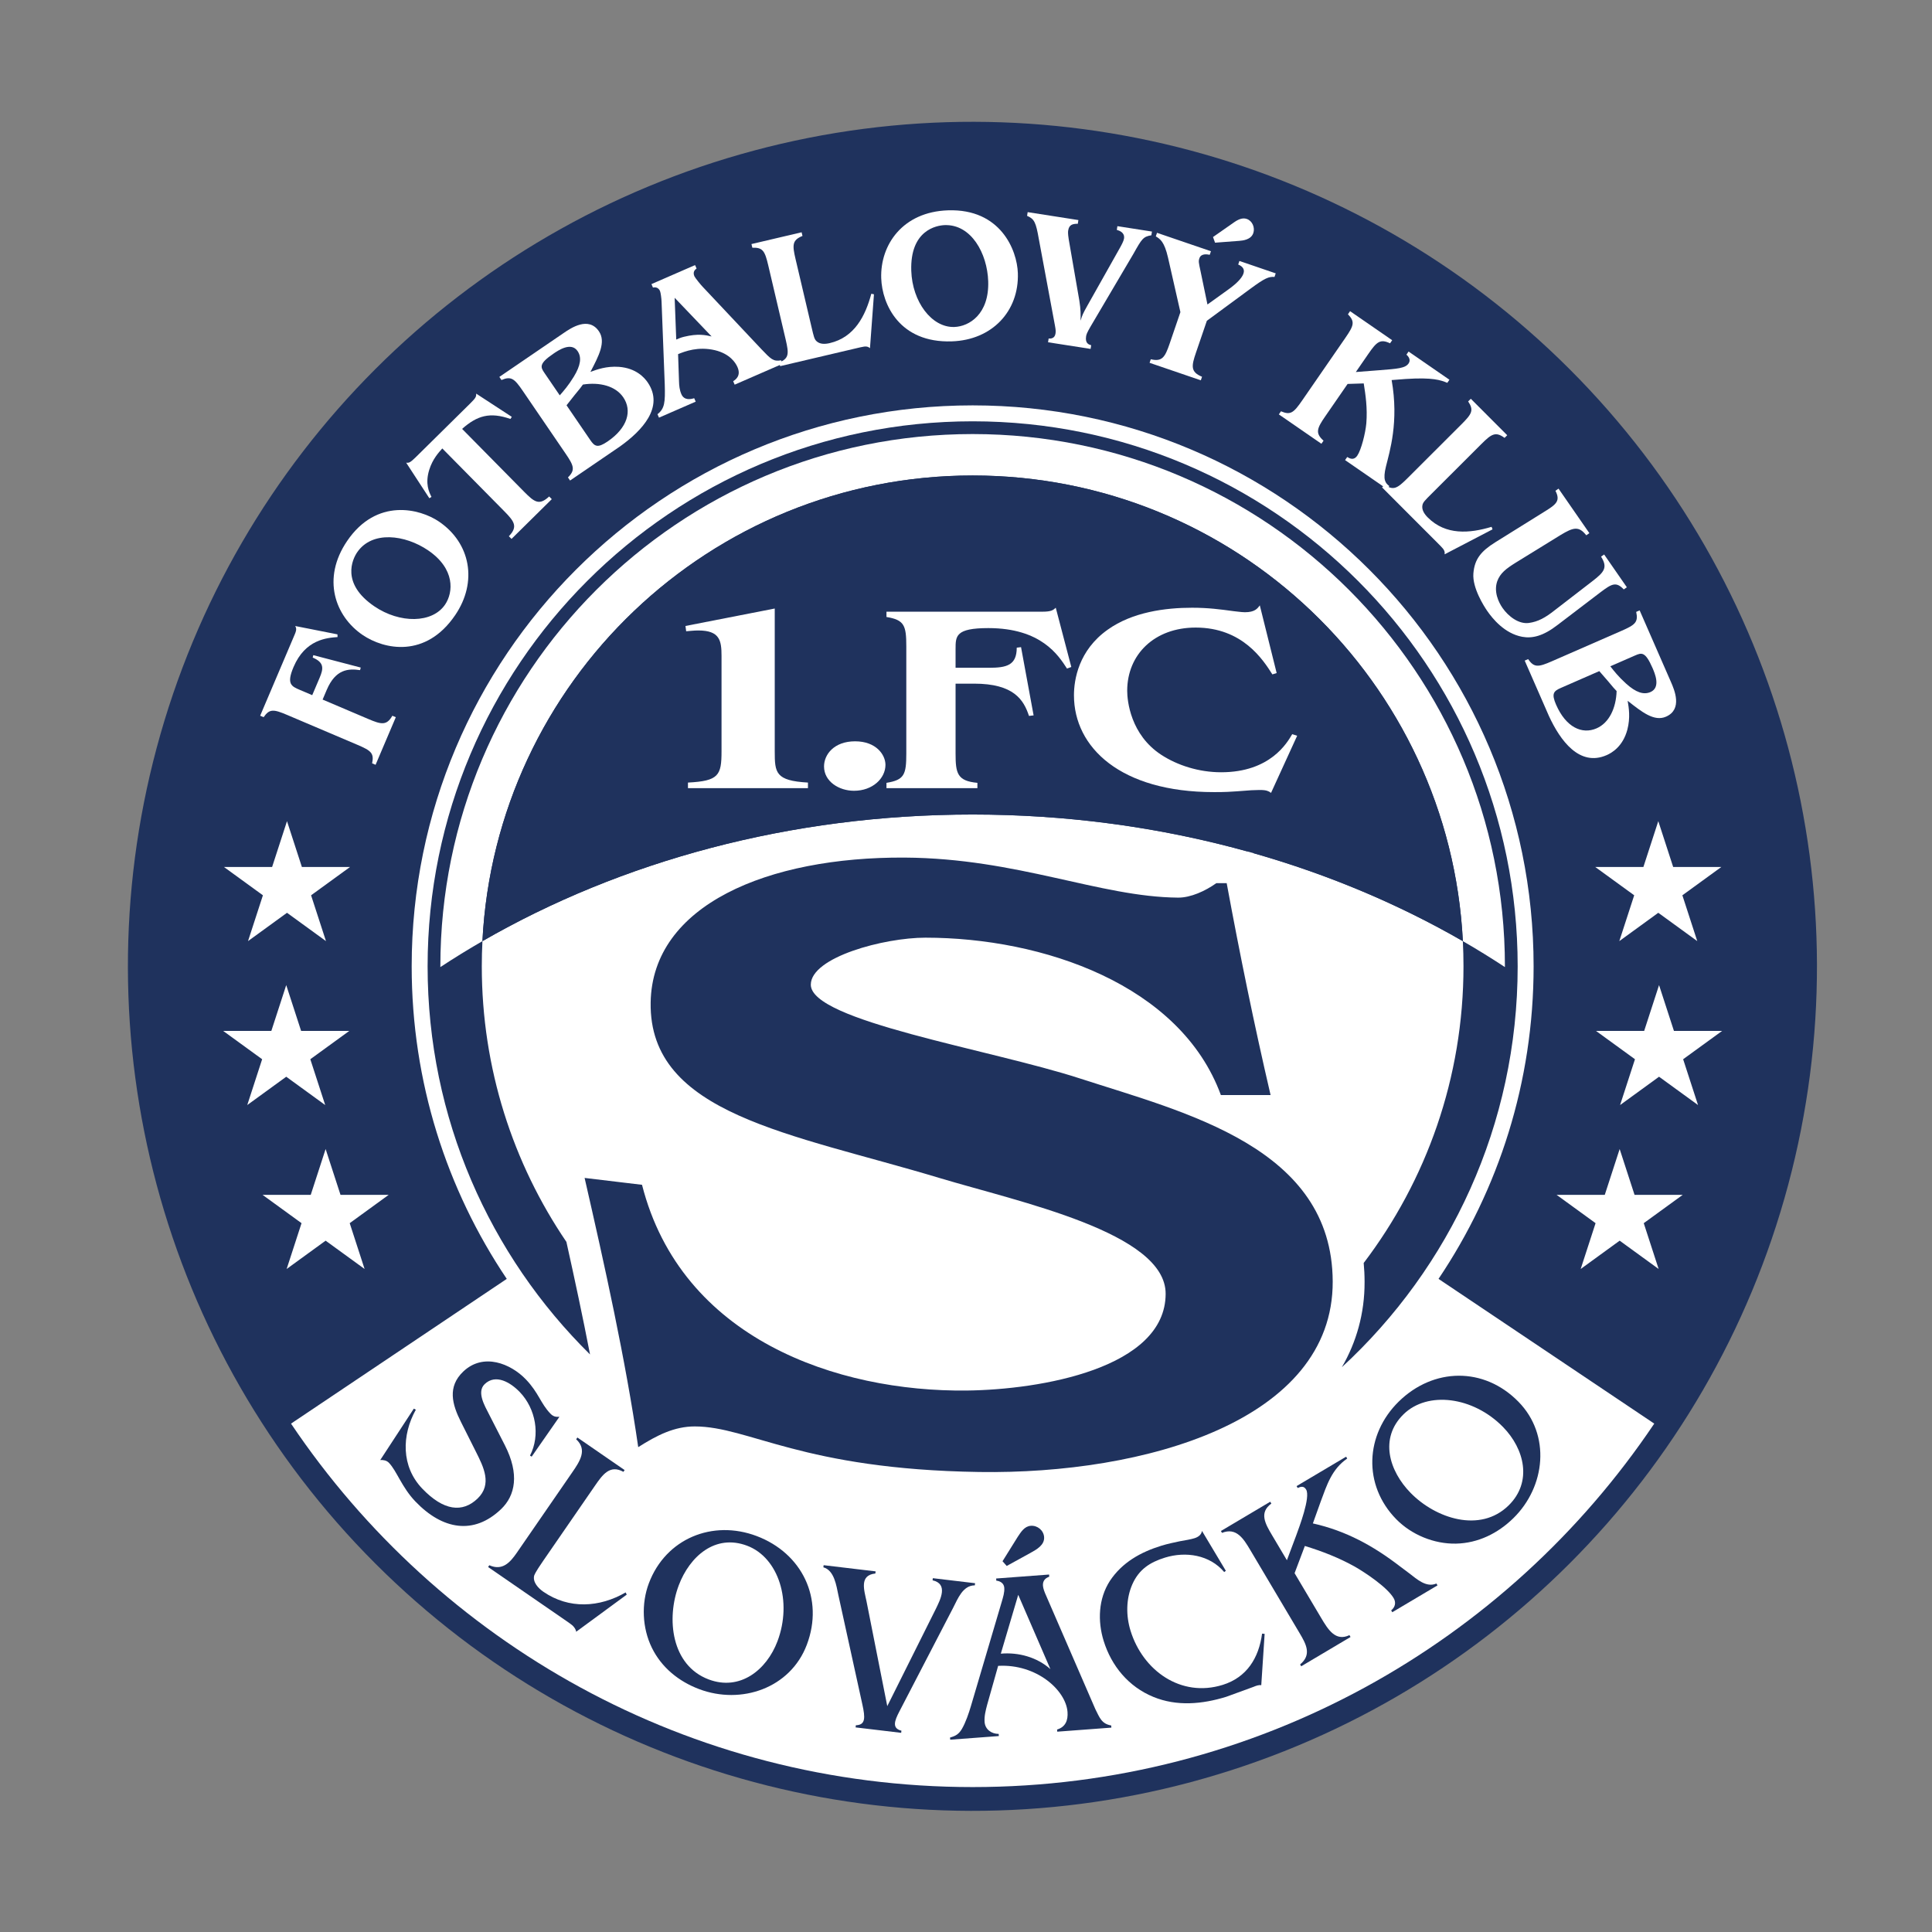 <?xml version="1.0" encoding="iso-8859-1"?>
<!-- Generator: Adobe Illustrator 24.0.1, SVG Export Plug-In . SVG Version: 6.00 Build 0)  -->
<svg version="1.1" id="Layer_1" xmlns="http://www.w3.org/2000/svg" xmlns:xlink="http://www.w3.org/1999/xlink" x="0px" y="0px"
	 viewBox="0 0 800 800" style="enable-background:new 0 0 800 800;" xml:space="preserve">
<rect x="0" y="0" width="800" height="800" fill="#808080" stroke="none"/>
<ellipse transform="matrix(0.707 -0.707 0.707 0.707 -164.978 401.985)" style="fill:#1F325D;" cx="402.75" cy="400.139" rx="349.747" ry="349.747"/>
<path style="fill:#FFFFFF;" d="M595.661,529.56c24.863-36.985,39.374-81.507,39.374-129.421
	c0-128.287-103.997-232.283-232.284-232.283c-128.287,0-232.284,103.996-232.284,232.283c0,47.914,14.512,92.437,39.373,129.421
	l-89.332,59.93c61.016,90.768,164.651,150.498,282.243,150.498s221.227-59.73,282.242-150.498L595.661,529.56z"/>
<path style="fill:#FFFFFF;" d="M149.092,277.487c-4.858-0.712-10.144-0.421-13.8,8.177l-1.706,4.013l18.915,8.044
	c5.374,2.285,7.605,2.81,9.965-1.348l1.432,0.609l-8.379,19.705l-1.433-0.609c0.857-4.205-0.393-5.244-6.125-7.682l-29.02-12.34
	c-5.66-2.407-7.348-2.617-9.781,0.917l-1.433-0.609l14.351-33.749c0.854-2.006,0.576-2.547,0.175-3.395l17.482,3.458l0.034,1.115
	c-4.375,0.339-13.34,0.927-18.215,12.392c-3.017,7.094-0.867,8.007,2.644,9.501l5.087,2.164l3.077-7.237
	c1.615-3.797,1.915-6.293-2.886-8.335l0.253-0.993l19.644,5.139L149.092,277.487z"/>
<path style="fill:#FFFFFF;" d="M188.483,254.716c-12.215,17.963-29.456,14.241-38.341,8.199
	c-11.397-7.749-16.997-23.327-6.402-38.908c12.215-17.962,30.119-13.414,38.038-8.029
	C194.848,224.866,197.852,240.938,188.483,254.716z M184.29,250.359c3.459-5.086,4.24-14.818-7.028-22.48
	c-9.529-6.479-23.203-8.246-29.377,0.832c-1.883,2.769-6.856,12.85,7.116,22.352C165.56,258.242,178.993,258.149,184.29,250.359z"/>
<path style="fill:#FFFFFF;" d="M217.052,203.642c4.267,4.322,6.24,5.766,10.339,1.939l1.094,1.108l-16.681,16.464l-1.094-1.108
	c3.77-3.939,2.352-6.041-1.859-10.309l-25.707-26.048c-1.553,1.751-3.993,4.379-5.399,8.83c-1.801,5.825-0.061,9.25,0.917,11.238
	l-0.884,0.545l-9.595-14.71c0.605,0.06,1.046,0.063,1.6-0.264c0.553-0.327,1.272-0.928,2.325-1.967l22.556-22.262
	c2.438-2.406,2.552-2.846,2.505-4.113l14.749,9.623l-0.557,0.877c-8.515-2.974-13.756-1.412-20.014,4.108L217.052,203.642z"/>
<path style="fill:#FFFFFF;" d="M236.055,198.976l-0.878-1.287c3.099-3.058,2.475-4.801-0.95-9.817l-17.78-26.051
	c-3.424-5.017-4.776-6.169-8.797-4.462l-0.877-1.287l26.693-18.219c2.895-1.977,10.227-6.981,14.529-0.677
	c3.03,4.438-0.082,10.239-3.51,16.822c2.71-1.001,6.626-2.448,11.771-2.094c7.242,0.526,10.678,4.592,11.95,6.458
	c6.937,10.163-2.374,20.006-11.44,26.477L236.055,198.976z M231.783,163.705c1.643-1.875,3.563-4.035,5.834-7.753
	c2.843-4.675,3.304-8.007,1.548-10.579c-2.679-3.924-8.017-0.28-10.01,1.081c-6.047,4.127-5.362,5.546-3.737,7.925L231.783,163.705z
	 M234.592,167.822l9.79,14.344c1.843,2.702,3.041,3.488,7.222,0.634c8.361-5.708,10.206-12.813,6.475-18.28
	c-3.204-4.696-9.725-6.374-16.711-5.282c-0.851,1.24-1.128,1.524-3.388,4.292L234.592,167.822z"/>
<path style="fill:#FFFFFF;" d="M304.213,159.281l-0.623-1.428c1.121-0.743,3.33-2.301,1.774-5.87
	c-0.746-1.713-3.06-5.462-9.328-6.978c-6.994-1.624-12.371,0.464-15.257,1.637l0.386,11.216c0.042,1.851,0.227,3.639,0.973,5.353
	c1.213,2.783,4.042,2.061,5.317,1.675l0.622,1.428l-15.206,6.627l-0.623-1.428c2.982-2.319,3.223-4.887,3.015-12.187l-1.326-34.423
	c-0.039-1.257-0.36-3.751-0.64-4.393c-0.125-0.286-0.841-1.928-2.924-1.445l-0.622-1.428l18.062-7.872l0.622,1.428
	c-0.508,0.391-1.741,1.268-0.901,3.196c0.311,0.714,2.835,3.776,3.432,4.366l24.209,25.723c4.064,4.26,5.022,5.287,8.26,4.725
	l0.623,1.428L304.213,159.281z M280.017,140.603c1.071-0.467,1.927-0.84,3.235-1.154c5.759-1.405,8.861-0.719,11.41-0.132
	l-15.304-16.013L280.017,140.603z"/>
<path style="fill:#FFFFFF;" d="M360.24,144.159c-0.393-0.307-0.767-0.54-1.351-0.643c-0.583-0.102-1.359,0-2.648,0.302
	l-33.202,7.798l-0.355-1.516c3.992-1.736,4.054-3.511,2.647-9.499l-7.21-30.699c-1.406-5.989-2.235-7.473-6.6-7.328l-0.355-1.516
	l20.77-4.878l0.357,1.516c-4.313,1.733-4.228,3.792-2.876,9.554l6.677,28.425c0.872,3.714,1.104,4.7,1.942,5.543
	c1.453,1.419,3.664,1.299,5.56,0.854c10.232-2.404,14.721-11.216,17.195-20.435l1.092,0.223L360.24,144.159z"/>
<path style="fill:#FFFFFF;" d="M394.118,141.351c-21.716,0.714-28.869-15.414-29.222-26.155
	c-0.454-13.777,8.836-27.485,27.672-28.104c21.717-0.713,28.592,16.436,28.906,26.01
	C421.994,128.904,410.774,140.805,394.118,141.351z M395.168,135.395c6.15-0.201,14.474-5.306,14.027-18.927
	c-0.379-11.52-7.009-23.613-17.984-23.253c-3.347,0.11-14.427,2.033-13.872,18.923C377.759,124.903,385.751,135.705,395.168,135.395
	z"/>
<path style="fill:#FFFFFF;" d="M463.729,102.637c0.653-1.159,1.546-2.833,1.702-3.833c0.397-2.539-1.928-3.296-2.982-3.618
	l0.242-1.539L477,95.884l-0.241,1.539c-3.399,0.572-3.928,1.435-7.424,7.666l-17.695,30.019c-1.61,2.743-1.795,3.423-1.915,4.193
	c-0.458,2.923,1.199,3.418,2.11,3.64l-0.241,1.538l-17.617-2.753l0.241-1.539c1.012,0.08,2.534-0.077,2.846-2.076
	c0.144-0.923,0.087-1.563-0.211-3.185l-6.728-36.122c-1.168-6.645-1.798-8.162-4.832-9.424l0.241-1.539l21.002,3.282l-0.241,1.539
	c-2.048-0.005-3.594,0.306-3.978,2.767c-0.061,0.384-0.181,1.153,0.216,3.658l4.392,25.354c0.601,3.719,0.572,5.922,0.506,8.354
	c0.771-2.402,0.806-2.632,2.881-6.328L463.729,102.637z"/>
<path style="fill:#FFFFFF;" d="M495.227,146.015c-1.887,5.527-2.325,8.01,2.512,9.992l-0.504,1.473l-21.221-7.249l0.502-1.473
	c4.72,1.118,5.893-0.868,7.806-6.467l4.456-13.043l-5.126-22.57c-1.527-6.611-3.218-7.682-5.057-8.804l0.503-1.473l22.328,7.627
	l-0.503,1.474c-1.083-0.205-3.566-0.642-4.271,1.422c-0.428,1.252-0.333,1.696,0.5,5.52l2.829,13.638l8.616-6.191
	c2.821-1.998,10.227-7.779,4.115-10.361l0.504-1.474l15.032,5.136l-0.503,1.474c-2.338-0.14-3.819,0.341-9.986,4.9l-18.025,13.262
	L495.227,146.015z M511.144,91.958c2.154-1.486,3.731-1.77,5.132-1.291c2.284,0.78,3.47,3.572,2.689,5.856
	c-0.957,2.801-4.431,3.095-5.787,3.208l-10.051,0.762l-0.844-2.345L511.144,91.958z"/>
<path style="fill:#FFFFFF;" d="M574.398,202.546l-17.429-12.029l0.884-1.281c1.069,0.643,2.74,1.513,4.155-0.538
	c1.636-2.371,3.389-9.297,3.757-13.395c0.513-6.363-0.327-11.862-1.074-16.539l-6.676,0.216l-9.288,13.457
	c-3.316,4.806-4.279,6.886-0.679,10.032l-0.884,1.281l-17.623-12.162l0.884-1.282c3.946,1.684,5.216,0.667,8.754-4.459
	l17.911-25.952c3.539-5.127,4.037-6.674,1.064-9.767l0.884-1.281l17.431,12.029l-0.884,1.282c-4.051-1.944-5.541-0.608-8.946,4.327
	l-5.218,7.562l9.493-0.733c7.893-0.607,10.985-0.838,12.356-2.825c0.353-0.513,1.045-1.927-0.893-3.643l0.884-1.282l16.918,11.676
	l-0.884,1.281c-2.661-1.079-5.859-2.34-17.252-1.594l-5.795,0.446c3.068,17.348-0.843,29.596-2.345,35.749
	c-1.386,5.572-0.242,6.929,1.379,8.143L574.398,202.546z"/>
<path style="fill:#FFFFFF;" d="M598.193,229.528c0.056-0.495,0.056-0.935-0.165-1.485c-0.219-0.551-0.713-1.158-1.649-2.094
	l-24.098-24.133l1.102-1.101c3.577,2.481,5.12,1.602,9.472-2.745l22.316-22.283c4.352-4.346,5.179-5.832,2.759-9.468l1.102-1.1
	l15.074,15.098l-1.101,1.099c-3.743-2.755-5.451-1.6-9.638,2.582l-20.662,20.631c-2.7,2.696-3.417,3.411-3.693,4.567
	c-0.442,1.981,0.823,3.799,2.199,5.177c7.428,7.439,17.284,6.62,26.426,3.873l0.384,1.047L598.193,229.528z"/>
<path style="fill:#FFFFFF;" d="M645.353,202.331l12.771,18.437l-1.28,0.886c-3.094-3.919-5.331-3.317-10.609-0.135l-18.591,11.457
	c-4.038,2.512-6.447,4.371-7.662,7.676c-1.521,4.369,0.543,8.718,2.184,11.085c2.395,3.458,6.667,6.753,10.848,6.224
	c3.901-0.522,6.896-2.218,10.752-5.267l15.684-12.096c4.881-3.76,6.338-5.621,3.515-10.107l1.28-0.888l9.402,13.572l-1.281,0.887
	c-3.192-3.378-5.01-2.309-9.678,1.209l-17.798,13.559c-5.923,4.577-10.42,5.607-14.538,4.86
	c-7.369-1.338-12.385-7.622-14.513-10.695c-1.287-1.856-6.219-9.524-5.742-15.538c0.476-6.014,3.248-9.261,9.06-12.907
	l20.383-12.699c4.915-3.025,6.683-4.439,4.535-8.635L645.353,202.331z"/>
<path style="fill:#FFFFFF;" d="M631.35,273.55l1.427-0.624c2.428,3.613,4.257,3.323,9.822,0.891l28.898-12.634
	c5.566-2.433,6.948-3.547,6.017-7.815l1.427-0.624l12.946,29.611c1.404,3.211,4.96,11.345-2.032,14.402
	c-4.924,2.152-10.046-1.982-15.877-6.573c0.48,2.85,1.175,6.966-0.128,11.954c-1.861,7.018-6.495,9.638-8.563,10.543
	c-11.273,4.929-19.217-6.047-23.891-16.156L631.35,273.55z M662.231,277.896l-15.911,6.957c-2.997,1.31-3.992,2.339-1.965,6.977
	c4.055,9.276,10.694,12.408,16.759,9.757c5.209-2.278,8.068-8.372,8.293-15.44c-1.061-1.065-1.289-1.392-3.588-4.126
	L662.231,277.896z M666.797,275.9c1.538,1.962,3.303,4.25,6.535,7.172c4.066,3.661,7.253,4.732,10.107,3.484
	c4.352-1.902,1.764-7.825,0.796-10.037c-2.932-6.707-4.452-6.296-7.092-5.143L666.797,275.9z"/>
<path style="fill:#1F325D;" d="M220.154,603.163l-0.691-0.436c4.381-8.448,2.374-19.413-4.202-26.274
	c-3.835-4.003-9.987-7.704-14.561-3.321c-3.43,3.288,0.087,9.103,1.767,12.429l6.586,12.884c6.117,11.962,4.318,20.815-1.543,26.432
	c-11.293,10.821-24.267,8.584-35.5-3.137c-5.617-5.86-7.713-12.627-10.932-15.986c-1.027-1.072-2.284-1.238-3.615-1.197
	l13.896-21.268l0.83,0.439c-5.896,10.585-6.102,23.533,2.665,32.682c8.835,9.221,16.658,10.086,22.877,4.128
	c6.218-5.959,2.451-13.18-0.706-19.479l-6.179-12.314c-3.627-7.219-5.643-14.473,0.932-20.774
	c8.362-8.014,19.745-3.291,25.977,3.212c5.274,5.504,6.09,9.933,10.131,14.149c1.164,1.214,2.209,1.447,3.751,1.339L220.154,603.163
	z"/>
<path style="fill:#1F325D;" d="M238.572,675.682c-0.121-1.046-0.768-1.851-1.471-2.577c-0.759-0.644-1.655-1.261-2.47-1.823
	l-32.519-22.418l0.506-0.733c5.427,2.418,8.613-1.157,11.366-5.15l23.036-33.415c3.09-4.483,6.267-9.266,1.557-13.595l0.505-0.733
	l19.56,13.484l-0.505,0.733c-5.554-3.106-8.613,1.156-11.759,5.722l-21.407,31.051c-1.012,1.467-3.203,4.645-3.776,6.173
	c-0.702,2.763,1.757,5.299,3.795,6.705c10.596,7.304,23.266,6.54,34.072,0.284l0.453,0.913L238.572,675.682z"/>
<path style="fill:#1F325D;" d="M269.915,682.287c-3.999-8.179-4.413-18.282-1.228-26.709c7-18.519,26.392-26.428,44.634-19.533
	c18.796,7.105,27.982,25.921,20.771,44.997c-6.825,18.056-27.211,24.955-44.62,18.374
	C281.047,696.231,273.914,690.466,269.915,682.287z M293.424,695.406c12.963,4.9,23.993-3.842,28.508-15.787
	c6.23-16.482,0.496-34.63-12.559-39.565c-13.242-5.004-23.799,4.446-28.313,16.39C275.843,670.241,277.96,689.561,293.424,695.406z"
	/>
<path style="fill:#1F325D;" d="M387.42,666.387c1.978-4.051,5.341-10.529-1.261-12.013l0.105-0.884l17.498,2.083l-0.106,0.884
	c-4.985,0.006-7.04,5.542-8.982,9.299l-22.254,42.909c-2.064,3.942-3.127,7.005,0.845,7.976l-0.105,0.885l-18.873-2.247l0.105-0.884
	c4.1-0.11,3.874-3.227,2.712-8.549l-9.954-45.348c-0.833-3.887-1.669-10.267-6.208-11.506l0.106-0.884l21.526,2.563l-0.105,0.886
	c-6.761,0.689-4.612,6.928-3.664,11.526l8.592,43.389L387.42,666.387z"/>
<path style="fill:#1F325D;" d="M408.756,705.921c-0.62,2.33-1.232,4.758-1.055,7.127c0.237,3.159,2.951,4.942,5.829,4.925
	l0.066,0.889l-20.139,1.508l-0.066-0.889c2.332-0.671,3.572-1.359,4.897-3.544c1.585-2.699,2.883-6.569,3.755-9.513l12.753-43.146
	c0.55-1.926,1.2-3.861,1.051-5.836c-0.133-1.777-1.595-2.759-3.297-2.93l-0.066-0.889l21.916-1.641l0.066,0.889
	c-1.74,0.626-2.744,1.794-2.597,3.767c0.089,1.186,0.701,2.728,1.177,3.784l20.518,47.307c1.748,3.443,2.539,6.064,6.562,6.755
	l0.067,0.888l-22.41,1.679l-0.067-0.889c3.496-1.055,4.58-3.817,4.321-7.272c-0.673-8.983-12.814-19.987-28.729-19.094
	L408.756,705.921z M421.627,660.384l-7.209,24.364c7.298-0.646,15,1.46,20.532,6.406L421.627,660.384z M421.418,636.376
	c1.34-1.988,2.75-4.375,5.415-4.576c2.764-0.206,5.304,1.887,5.51,4.651c0.251,3.355-3.184,5.202-5.663,6.579l-9.821,5.4
	l-1.735-1.955L421.418,636.376z"/>
<path style="fill:#1F325D;" d="M522.264,697.803c-1.092-0.18-2.196,0.266-3.208,0.683l-11.265,4.111
	c-9.927,3.074-20.5,4.068-30.244,0.04c-10.21-4.194-17.321-12.77-20.543-23.169c-2.547-8.227-2.193-17.455,2.567-24.835
	c5.081-7.687,12.779-11.937,21.288-14.572c2.743-0.848,5.383-1.356,7.711-1.869c2.357-0.419,4.43-0.75,6.037-1.248
	c1.513-0.468,2.879-1.409,3.102-3.033l9.883,16.523l-0.668,0.519c-6.046-7.144-15.939-8.638-24.542-5.975
	c-6.241,1.934-10.813,4.903-13.545,11.137c-2.601,5.987-2.626,12.937-0.692,19.178c5.095,16.451,20.819,27.746,38.122,22.387
	c10.021-3.103,14.986-11.169,16.327-21.222l1.063,0.085L522.264,697.803z"/>
<path style="fill:#1F325D;" d="M517.708,641.826c-2.779-4.682-5.745-9.483-11.697-7.1l-0.455-0.767l20.431-12.127l0.454,0.767
	c-5.144,3.744-2.552,8.306,0.278,13.073l6.164,10.386l3.834-10.22c1.257-3.508,6.002-15.879,4.132-19.029
	c-0.91-1.531-2.048-1.315-3.512-0.677l-0.454-0.767l20.515-12.177l0.455,0.766c-6.388,4.367-8.44,10.996-10.967,17.791l-3.251,9.068
	c13.669,3.052,24.946,9.252,35.941,17.691l3.941,2.956c3.148,2.392,7.052,6.06,11.27,4.246l0.455,0.766l-18.727,11.116l-0.455-0.766
	c1.635-1.317,2.12-3.215,1.009-5.088c-2.678-4.513-11.63-10.481-16.169-13.083c-6.519-3.613-13.415-6.311-20.587-8.501
	l-4.247,11.269l11.016,18.557c2.879,4.853,5.945,9.824,11.697,7.102l0.455,0.766l-20.43,12.127l-0.455-0.766
	c4.943-4.085,2.452-8.477-0.277-13.074L517.708,641.826z"/>
<path style="fill:#1F325D;" d="M602.917,639.183c-9.102,0.194-18.446-3.674-24.755-10.102c-13.867-14.128-12.901-35.05,1.016-48.709
	c14.341-14.075,35.274-14.509,49.558,0.043c13.52,13.777,11.22,35.175-2.061,48.209
	C620.246,634.935,612.018,638.987,602.917,639.183z M624.694,623.358c9.891-9.708,6.589-23.389-2.356-32.502
	c-12.342-12.574-31.219-14.991-41.179-5.215c-10.103,9.915-5.96,23.464,2.984,32.578
	C594.475,628.744,612.896,634.937,624.694,623.358z"/>
<path style="fill:#1F325D;" d="M402.749,174.454c-124.642,0-225.685,101.04-225.685,225.685c0,62.9,25.743,119.781,67.255,160.708
	c-2.992-15.491-6.346-31.166-9.784-46.607c-22.109-32.529-35.034-71.805-35.034-114.102c0-3.497,0.088-6.975,0.264-10.429
	c57.254-33.012,127.315-52.433,202.985-52.433c39.726,0,77.904,5.361,113.498,15.224h2.684l0.147,0.798
	c31.135,8.871,60.26,21.192,86.657,36.412c0.174,3.455,0.263,6.931,0.263,10.429c0,46.16-15.398,88.719-41.325,122.841
	c0.234,2.482,0.367,5.011,0.369,7.597v0.276v0.008c0.047,12.998-3.42,24.975-9.401,35.265
	c44.75-41.241,72.793-100.336,72.794-165.986C628.433,275.494,527.39,174.454,402.749,174.454z"/>
<path style="fill:#FFFFFF;" d="M402.75,196.891c108.75,0,197.558,85.415,202.986,192.819c5.949,3.43,11.75,7.019,17.415,10.736
	c0-0.103,0.003-0.204,0.003-0.307c0-60.874-24.662-115.958-64.556-155.853c-39.893-39.887-94.978-64.552-155.85-64.552
	c-60.871,0-115.955,24.666-155.85,64.552c-39.889,39.895-64.555,94.979-64.555,155.853c0,0.103,0.003,0.205,0.003,0.308
	c5.665-3.718,11.467-7.307,17.417-10.738C205.193,282.305,293.997,196.891,402.75,196.891z"/>
<path style="fill:#1F325D;" d="M402.75,196.891c-108.753,0-197.557,85.414-202.985,192.818
	c57.254-33.012,127.315-52.433,202.985-52.433c75.669,0,145.73,19.421,202.986,52.433C600.308,282.305,511.5,196.891,402.75,196.891
	z"/>
<path style="fill:#FFFFFF;" d="M320.805,311.123c0,8.873,0.296,12.159,13.753,12.925v2.3h-49.688v-2.3
	c12.718-0.657,13.9-2.957,13.9-12.925v-39.541c0-6.353-0.739-10.516-9.612-10.516c-1.922,0-3.401,0.219-5.028,0.329l-0.295-2.19
	l36.969-7.229V311.123z"/>
<path style="fill:#FFFFFF;" d="M353.636,327.444c-6.211,0-12.422-3.834-12.422-10.077c0-4.929,4.141-10.405,12.865-10.405
	c8.725,0,12.571,5.586,12.571,9.747C366.65,322.296,361.326,327.444,353.636,327.444z"/>
<path style="fill:#FFFFFF;" d="M426.079,296.446c-2.191-6.682-6.299-13.363-22.729-13.363h-7.668V312
	c0,8.215,0.685,11.391,9.038,12.158v2.191h-37.654v-2.191c7.394-1.205,8.215-3.395,8.215-12.158v-44.361
	c0-8.652-0.821-10.953-8.215-12.158v-2.191h64.489c3.835,0,4.518-0.656,5.614-1.642l6.435,24.535l-1.78,0.657
	c-3.559-5.476-10.679-16.76-32.587-16.76c-13.555,0-13.555,3.287-13.555,8.653v7.777h13.83c7.256,0,11.5-0.986,11.5-8.324
	l1.78-0.219l5.203,28.259L426.079,296.446z"/>
<path style="fill:#FFFFFF;" d="M526.307,328.321c-0.548-0.438-0.959-0.657-1.643-0.876c-0.684-0.219-1.506-0.329-3.148-0.329
	c-1.096,0-2.602,0.11-3.424,0.11c-9.858,0.767-11.091,0.767-15.471,0.767c-38.613,0-57.919-18.512-57.919-40.09
	c0-6.462,1.918-18.62,13.966-27.164c10.269-7.339,23.961-9.09,34.916-9.09c6.709,0,11.639,0.657,17.252,1.423
	c0.411,0,3.149,0.438,4.656,0.438c4.108,0,5.202-1.533,6.161-2.847l6.983,28.04l-1.78,0.547
	c-3.834-6.024-12.323-19.388-31.765-19.388c-16.979,0-28.344,11.064-28.344,26.18c0,4.162,1.37,18.182,14.103,26.507
	c6.71,4.38,15.609,7.228,24.784,7.228c20.401,0,27.384-12.267,29.437-15.773l2.054,0.657L526.307,328.321z"/>
<path style="fill:#1F325D;" d="M447.224,446.584c-37.431-12.155-111.574-23.813-111.484-38.876
	c0.068-11.375,30.361-19.443,47.455-19.438c48.618,0.009,105.578,19.438,122.345,65.174c6.86,0,13.721,0,20.583,0
	c-6.814-29.25-12.782-58.498-18.177-87.748h-4.286c-4.51,3.218-10.602,6.033-15.844,5.992
	c-32.368-0.253-66.497-16.299-113.199-16.58c-56.76-0.341-104.566,19.662-105.195,60.03c-0.726,46.337,58.131,54.129,119.488,72.608
	c33.25,10.013,93.842,22.628,93.761,48.024c-0.1,30.828-51.817,39.675-82.325,40.021c-53.669,0.612-118.252-21.35-134.499-85.19
	l-23.774-2.846c8.295,36.206,16.963,75.267,22.202,111.476c7.813-4.957,14.983-8.587,23.439-8.576
	c22.563,0.037,44.227,17.751,117.775,18.866c68.381,1.034,146.574-21.182,146.358-78.896
	C551.64,475.056,490.68,460.695,447.224,446.584z"/>
<polygon style="fill:#FFFFFF;" points="134.833,475.792 140.997,494.763 160.944,494.763 144.806,506.489 150.971,525.46 
	134.833,513.735 118.694,525.46 124.859,506.489 108.721,494.763 128.669,494.763 "/>
<polygon style="fill:#FFFFFF;" points="118.84,340.022 125.004,358.995 144.952,358.995 128.814,370.721 134.979,389.692 
	118.84,377.967 102.701,389.692 108.866,370.721 92.728,358.995 112.676,358.995 "/>
<polygon style="fill:#FFFFFF;" points="118.521,407.906 124.685,426.88 144.633,426.88 128.495,438.605 134.66,457.577 
	118.521,445.85 102.382,457.577 108.547,438.605 92.409,426.88 112.357,426.88 "/>
<polygon style="fill:#FFFFFF;" points="670.667,475.792 664.503,494.763 644.556,494.763 660.693,506.489 654.529,525.46 
	670.667,513.735 686.806,525.46 680.641,506.489 696.779,494.763 676.831,494.763 "/>
<polygon style="fill:#FFFFFF;" points="686.661,340.022 680.495,358.995 660.548,358.995 676.688,370.721 670.521,389.692 
	686.661,377.967 702.799,389.692 696.635,370.721 712.772,358.995 692.825,358.995 "/>
<polygon style="fill:#FFFFFF;" points="686.979,407.906 680.815,426.88 660.867,426.88 677.005,438.605 670.84,457.577 
	686.979,445.85 703.117,457.577 696.953,438.605 713.091,426.88 693.143,426.88 "/>
</svg>
